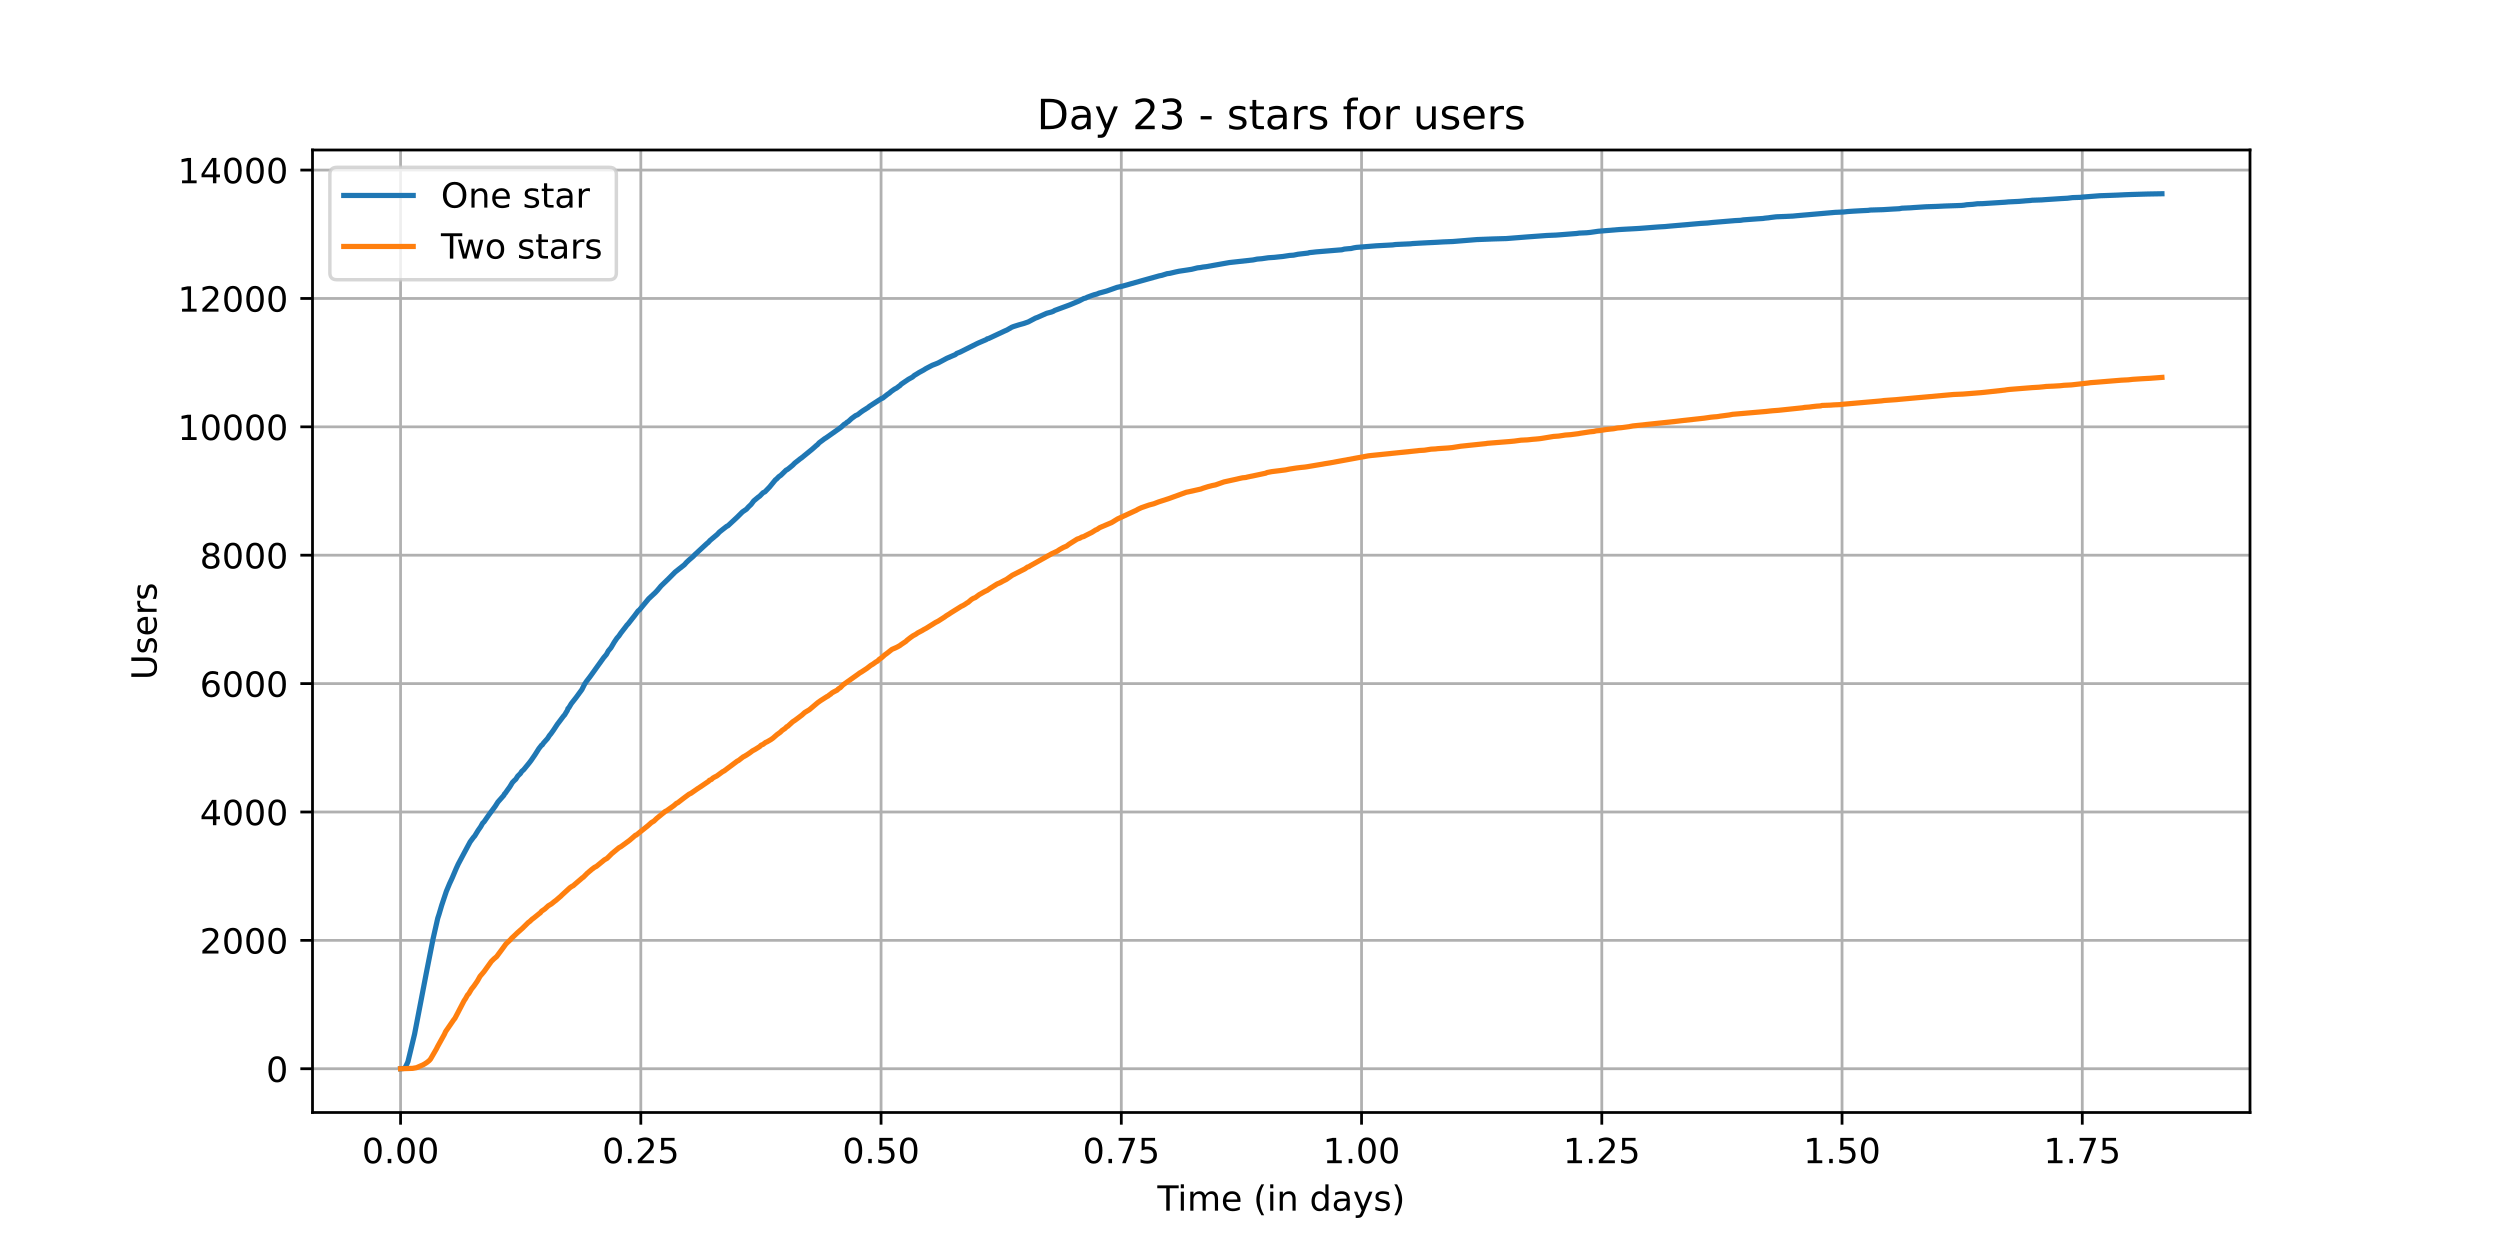<?xml version="1.0" encoding="utf-8" standalone="no"?>
<!DOCTYPE svg PUBLIC "-//W3C//DTD SVG 1.1//EN"
  "http://www.w3.org/Graphics/SVG/1.1/DTD/svg11.dtd">
<!-- Created with matplotlib (https://matplotlib.org/) -->
<svg height="360pt" version="1.1" viewBox="0 0 720 360" width="720pt" xmlns="http://www.w3.org/2000/svg" xmlns:xlink="http://www.w3.org/1999/xlink">
 <defs>
  <style type="text/css">*{stroke-linecap:butt;stroke-linejoin:round;}</style>
 </defs>
 <g id="figure_1">
  <g id="patch_1">
   <path d="M 0 360 
L 720 360 
L 720 0 
L 0 0 
z
" style="fill:#ffffff;"/>
  </g>
  <g id="axes_1">
   <g id="patch_2">
    <path d="M 90 320.4 
L 648 320.4 
L 648 43.2 
L 90 43.2 
z
" style="fill:#ffffff;"/>
   </g>
   <g id="matplotlib.axis_1">
    <g id="xtick_1">
     <g id="line2d_1">
      <path clip-path="url(#pe6e7d02a17)" d="M 115.364 320.4 
L 115.364 43.2 
" style="fill:none;stroke:#b0b0b0;stroke-linecap:square;stroke-width:0.8;"/>
     </g>
     <g id="line2d_2">
      <defs>
       <path d="M 0 0 
L 0 3.5 
" id="ma47eb41f18" style="stroke:#000000;stroke-width:0.8;"/>
      </defs>
      <g>
       <use style="stroke:#000000;stroke-width:0.8;" x="115.364" xlink:href="#ma47eb41f18" y="320.4"/>
      </g>
     </g>
     <g id="text_1">
      <!-- 0.00 -->
      <g transform="translate(104.231 334.998)scale(0.1 -0.1)">
       <defs>
        <path d="M 31.781 66.406 
Q 24.172 66.406 20.328 58.906 
Q 16.5 51.422 16.5 36.375 
Q 16.5 21.391 20.328 13.891 
Q 24.172 6.391 31.781 6.391 
Q 39.453 6.391 43.281 13.891 
Q 47.125 21.391 47.125 36.375 
Q 47.125 51.422 43.281 58.906 
Q 39.453 66.406 31.781 66.406 
z
M 31.781 74.219 
Q 44.047 74.219 50.516 64.516 
Q 56.984 54.828 56.984 36.375 
Q 56.984 17.969 50.516 8.266 
Q 44.047 -1.422 31.781 -1.422 
Q 19.531 -1.422 13.062 8.266 
Q 6.594 17.969 6.594 36.375 
Q 6.594 54.828 13.062 64.516 
Q 19.531 74.219 31.781 74.219 
z
" id="DejaVuSans-48"/>
        <path d="M 10.688 12.406 
L 21 12.406 
L 21 0 
L 10.688 0 
z
" id="DejaVuSans-46"/>
       </defs>
       <use xlink:href="#DejaVuSans-48"/>
       <use x="63.623" xlink:href="#DejaVuSans-46"/>
       <use x="95.41" xlink:href="#DejaVuSans-48"/>
       <use x="159.033" xlink:href="#DejaVuSans-48"/>
      </g>
     </g>
    </g>
    <g id="xtick_2">
     <g id="line2d_3">
      <path clip-path="url(#pe6e7d02a17)" d="M 184.554 320.4 
L 184.554 43.2 
" style="fill:none;stroke:#b0b0b0;stroke-linecap:square;stroke-width:0.8;"/>
     </g>
     <g id="line2d_4">
      <g>
       <use style="stroke:#000000;stroke-width:0.8;" x="184.554" xlink:href="#ma47eb41f18" y="320.4"/>
      </g>
     </g>
     <g id="text_2">
      <!-- 0.25 -->
      <g transform="translate(173.421 334.998)scale(0.1 -0.1)">
       <defs>
        <path d="M 19.188 8.297 
L 53.609 8.297 
L 53.609 0 
L 7.328 0 
L 7.328 8.297 
Q 12.938 14.109 22.625 23.891 
Q 32.328 33.688 34.812 36.531 
Q 39.547 41.844 41.422 45.531 
Q 43.312 49.219 43.312 52.781 
Q 43.312 58.594 39.234 62.25 
Q 35.156 65.922 28.609 65.922 
Q 23.969 65.922 18.812 64.312 
Q 13.672 62.703 7.812 59.422 
L 7.812 69.391 
Q 13.766 71.781 18.938 73 
Q 24.125 74.219 28.422 74.219 
Q 39.75 74.219 46.484 68.547 
Q 53.219 62.891 53.219 53.422 
Q 53.219 48.922 51.531 44.891 
Q 49.859 40.875 45.406 35.406 
Q 44.188 33.984 37.641 27.219 
Q 31.109 20.453 19.188 8.297 
z
" id="DejaVuSans-50"/>
        <path d="M 10.797 72.906 
L 49.516 72.906 
L 49.516 64.594 
L 19.828 64.594 
L 19.828 46.734 
Q 21.969 47.469 24.109 47.828 
Q 26.266 48.188 28.422 48.188 
Q 40.625 48.188 47.75 41.5 
Q 54.891 34.812 54.891 23.391 
Q 54.891 11.625 47.562 5.094 
Q 40.234 -1.422 26.906 -1.422 
Q 22.312 -1.422 17.547 -0.641 
Q 12.797 0.141 7.719 1.703 
L 7.719 11.625 
Q 12.109 9.234 16.797 8.062 
Q 21.484 6.891 26.703 6.891 
Q 35.156 6.891 40.078 11.328 
Q 45.016 15.766 45.016 23.391 
Q 45.016 31 40.078 35.438 
Q 35.156 39.891 26.703 39.891 
Q 22.75 39.891 18.812 39.016 
Q 14.891 38.141 10.797 36.281 
z
" id="DejaVuSans-53"/>
       </defs>
       <use xlink:href="#DejaVuSans-48"/>
       <use x="63.623" xlink:href="#DejaVuSans-46"/>
       <use x="95.41" xlink:href="#DejaVuSans-50"/>
       <use x="159.033" xlink:href="#DejaVuSans-53"/>
      </g>
     </g>
    </g>
    <g id="xtick_3">
     <g id="line2d_5">
      <path clip-path="url(#pe6e7d02a17)" d="M 253.745 320.4 
L 253.745 43.2 
" style="fill:none;stroke:#b0b0b0;stroke-linecap:square;stroke-width:0.8;"/>
     </g>
     <g id="line2d_6">
      <g>
       <use style="stroke:#000000;stroke-width:0.8;" x="253.745" xlink:href="#ma47eb41f18" y="320.4"/>
      </g>
     </g>
     <g id="text_3">
      <!-- 0.50 -->
      <g transform="translate(242.612 334.998)scale(0.1 -0.1)">
       <use xlink:href="#DejaVuSans-48"/>
       <use x="63.623" xlink:href="#DejaVuSans-46"/>
       <use x="95.41" xlink:href="#DejaVuSans-53"/>
       <use x="159.033" xlink:href="#DejaVuSans-48"/>
      </g>
     </g>
    </g>
    <g id="xtick_4">
     <g id="line2d_7">
      <path clip-path="url(#pe6e7d02a17)" d="M 322.935 320.4 
L 322.935 43.2 
" style="fill:none;stroke:#b0b0b0;stroke-linecap:square;stroke-width:0.8;"/>
     </g>
     <g id="line2d_8">
      <g>
       <use style="stroke:#000000;stroke-width:0.8;" x="322.935" xlink:href="#ma47eb41f18" y="320.4"/>
      </g>
     </g>
     <g id="text_4">
      <!-- 0.75 -->
      <g transform="translate(311.803 334.998)scale(0.1 -0.1)">
       <defs>
        <path d="M 8.203 72.906 
L 55.078 72.906 
L 55.078 68.703 
L 28.609 0 
L 18.312 0 
L 43.219 64.594 
L 8.203 64.594 
z
" id="DejaVuSans-55"/>
       </defs>
       <use xlink:href="#DejaVuSans-48"/>
       <use x="63.623" xlink:href="#DejaVuSans-46"/>
       <use x="95.41" xlink:href="#DejaVuSans-55"/>
       <use x="159.033" xlink:href="#DejaVuSans-53"/>
      </g>
     </g>
    </g>
    <g id="xtick_5">
     <g id="line2d_9">
      <path clip-path="url(#pe6e7d02a17)" d="M 392.126 320.4 
L 392.126 43.2 
" style="fill:none;stroke:#b0b0b0;stroke-linecap:square;stroke-width:0.8;"/>
     </g>
     <g id="line2d_10">
      <g>
       <use style="stroke:#000000;stroke-width:0.8;" x="392.126" xlink:href="#ma47eb41f18" y="320.4"/>
      </g>
     </g>
     <g id="text_5">
      <!-- 1.00 -->
      <g transform="translate(380.993 334.998)scale(0.1 -0.1)">
       <defs>
        <path d="M 12.406 8.297 
L 28.516 8.297 
L 28.516 63.922 
L 10.984 60.406 
L 10.984 69.391 
L 28.422 72.906 
L 38.281 72.906 
L 38.281 8.297 
L 54.391 8.297 
L 54.391 0 
L 12.406 0 
z
" id="DejaVuSans-49"/>
       </defs>
       <use xlink:href="#DejaVuSans-49"/>
       <use x="63.623" xlink:href="#DejaVuSans-46"/>
       <use x="95.41" xlink:href="#DejaVuSans-48"/>
       <use x="159.033" xlink:href="#DejaVuSans-48"/>
      </g>
     </g>
    </g>
    <g id="xtick_6">
     <g id="line2d_11">
      <path clip-path="url(#pe6e7d02a17)" d="M 461.317 320.4 
L 461.317 43.2 
" style="fill:none;stroke:#b0b0b0;stroke-linecap:square;stroke-width:0.8;"/>
     </g>
     <g id="line2d_12">
      <g>
       <use style="stroke:#000000;stroke-width:0.8;" x="461.317" xlink:href="#ma47eb41f18" y="320.4"/>
      </g>
     </g>
     <g id="text_6">
      <!-- 1.25 -->
      <g transform="translate(450.184 334.998)scale(0.1 -0.1)">
       <use xlink:href="#DejaVuSans-49"/>
       <use x="63.623" xlink:href="#DejaVuSans-46"/>
       <use x="95.41" xlink:href="#DejaVuSans-50"/>
       <use x="159.033" xlink:href="#DejaVuSans-53"/>
      </g>
     </g>
    </g>
    <g id="xtick_7">
     <g id="line2d_13">
      <path clip-path="url(#pe6e7d02a17)" d="M 530.507 320.4 
L 530.507 43.2 
" style="fill:none;stroke:#b0b0b0;stroke-linecap:square;stroke-width:0.8;"/>
     </g>
     <g id="line2d_14">
      <g>
       <use style="stroke:#000000;stroke-width:0.8;" x="530.507" xlink:href="#ma47eb41f18" y="320.4"/>
      </g>
     </g>
     <g id="text_7">
      <!-- 1.50 -->
      <g transform="translate(519.374 334.998)scale(0.1 -0.1)">
       <use xlink:href="#DejaVuSans-49"/>
       <use x="63.623" xlink:href="#DejaVuSans-46"/>
       <use x="95.41" xlink:href="#DejaVuSans-53"/>
       <use x="159.033" xlink:href="#DejaVuSans-48"/>
      </g>
     </g>
    </g>
    <g id="xtick_8">
     <g id="line2d_15">
      <path clip-path="url(#pe6e7d02a17)" d="M 599.698 320.4 
L 599.698 43.2 
" style="fill:none;stroke:#b0b0b0;stroke-linecap:square;stroke-width:0.8;"/>
     </g>
     <g id="line2d_16">
      <g>
       <use style="stroke:#000000;stroke-width:0.8;" x="599.698" xlink:href="#ma47eb41f18" y="320.4"/>
      </g>
     </g>
     <g id="text_8">
      <!-- 1.75 -->
      <g transform="translate(588.565 334.998)scale(0.1 -0.1)">
       <use xlink:href="#DejaVuSans-49"/>
       <use x="63.623" xlink:href="#DejaVuSans-46"/>
       <use x="95.41" xlink:href="#DejaVuSans-55"/>
       <use x="159.033" xlink:href="#DejaVuSans-53"/>
      </g>
     </g>
    </g>
    <g id="text_9">
     <!-- Time (in days) -->
     <g transform="translate(333.327 348.677)scale(0.1 -0.1)">
      <defs>
       <path d="M -0.297 72.906 
L 61.375 72.906 
L 61.375 64.594 
L 35.5 64.594 
L 35.5 0 
L 25.594 0 
L 25.594 64.594 
L -0.297 64.594 
z
" id="DejaVuSans-84"/>
       <path d="M 9.422 54.688 
L 18.406 54.688 
L 18.406 0 
L 9.422 0 
z
M 9.422 75.984 
L 18.406 75.984 
L 18.406 64.594 
L 9.422 64.594 
z
" id="DejaVuSans-105"/>
       <path d="M 52 44.188 
Q 55.375 50.25 60.062 53.125 
Q 64.75 56 71.094 56 
Q 79.641 56 84.281 50.016 
Q 88.922 44.047 88.922 33.016 
L 88.922 0 
L 79.891 0 
L 79.891 32.719 
Q 79.891 40.578 77.094 44.375 
Q 74.312 48.188 68.609 48.188 
Q 61.625 48.188 57.562 43.547 
Q 53.516 38.922 53.516 30.906 
L 53.516 0 
L 44.484 0 
L 44.484 32.719 
Q 44.484 40.625 41.703 44.406 
Q 38.922 48.188 33.109 48.188 
Q 26.219 48.188 22.156 43.531 
Q 18.109 38.875 18.109 30.906 
L 18.109 0 
L 9.078 0 
L 9.078 54.688 
L 18.109 54.688 
L 18.109 46.188 
Q 21.188 51.219 25.484 53.609 
Q 29.781 56 35.688 56 
Q 41.656 56 45.828 52.969 
Q 50 49.953 52 44.188 
z
" id="DejaVuSans-109"/>
       <path d="M 56.203 29.594 
L 56.203 25.203 
L 14.891 25.203 
Q 15.484 15.922 20.484 11.062 
Q 25.484 6.203 34.422 6.203 
Q 39.594 6.203 44.453 7.469 
Q 49.312 8.734 54.109 11.281 
L 54.109 2.781 
Q 49.266 0.734 44.188 -0.344 
Q 39.109 -1.422 33.891 -1.422 
Q 20.797 -1.422 13.156 6.188 
Q 5.516 13.812 5.516 26.812 
Q 5.516 40.234 12.766 48.109 
Q 20.016 56 32.328 56 
Q 43.359 56 49.781 48.891 
Q 56.203 41.797 56.203 29.594 
z
M 47.219 32.234 
Q 47.125 39.594 43.094 43.984 
Q 39.062 48.391 32.422 48.391 
Q 24.906 48.391 20.391 44.141 
Q 15.875 39.891 15.188 32.172 
z
" id="DejaVuSans-101"/>
       <path id="DejaVuSans-32"/>
       <path d="M 31 75.875 
Q 24.469 64.656 21.281 53.656 
Q 18.109 42.672 18.109 31.391 
Q 18.109 20.125 21.312 9.062 
Q 24.516 -2 31 -13.188 
L 23.188 -13.188 
Q 15.875 -1.703 12.234 9.375 
Q 8.594 20.453 8.594 31.391 
Q 8.594 42.281 12.203 53.312 
Q 15.828 64.359 23.188 75.875 
z
" id="DejaVuSans-40"/>
       <path d="M 54.891 33.016 
L 54.891 0 
L 45.906 0 
L 45.906 32.719 
Q 45.906 40.484 42.875 44.328 
Q 39.844 48.188 33.797 48.188 
Q 26.516 48.188 22.312 43.547 
Q 18.109 38.922 18.109 30.906 
L 18.109 0 
L 9.078 0 
L 9.078 54.688 
L 18.109 54.688 
L 18.109 46.188 
Q 21.344 51.125 25.703 53.562 
Q 30.078 56 35.797 56 
Q 45.219 56 50.047 50.172 
Q 54.891 44.344 54.891 33.016 
z
" id="DejaVuSans-110"/>
       <path d="M 45.406 46.391 
L 45.406 75.984 
L 54.391 75.984 
L 54.391 0 
L 45.406 0 
L 45.406 8.203 
Q 42.578 3.328 38.25 0.953 
Q 33.938 -1.422 27.875 -1.422 
Q 17.969 -1.422 11.734 6.484 
Q 5.516 14.406 5.516 27.297 
Q 5.516 40.188 11.734 48.094 
Q 17.969 56 27.875 56 
Q 33.938 56 38.25 53.625 
Q 42.578 51.266 45.406 46.391 
z
M 14.797 27.297 
Q 14.797 17.391 18.875 11.75 
Q 22.953 6.109 30.078 6.109 
Q 37.203 6.109 41.297 11.75 
Q 45.406 17.391 45.406 27.297 
Q 45.406 37.203 41.297 42.844 
Q 37.203 48.484 30.078 48.484 
Q 22.953 48.484 18.875 42.844 
Q 14.797 37.203 14.797 27.297 
z
" id="DejaVuSans-100"/>
       <path d="M 34.281 27.484 
Q 23.391 27.484 19.188 25 
Q 14.984 22.516 14.984 16.5 
Q 14.984 11.719 18.141 8.906 
Q 21.297 6.109 26.703 6.109 
Q 34.188 6.109 38.703 11.406 
Q 43.219 16.703 43.219 25.484 
L 43.219 27.484 
z
M 52.203 31.203 
L 52.203 0 
L 43.219 0 
L 43.219 8.297 
Q 40.141 3.328 35.547 0.953 
Q 30.953 -1.422 24.312 -1.422 
Q 15.922 -1.422 10.953 3.297 
Q 6 8.016 6 15.922 
Q 6 25.141 12.172 29.828 
Q 18.359 34.516 30.609 34.516 
L 43.219 34.516 
L 43.219 35.406 
Q 43.219 41.609 39.141 45 
Q 35.062 48.391 27.688 48.391 
Q 23 48.391 18.547 47.266 
Q 14.109 46.141 10.016 43.891 
L 10.016 52.203 
Q 14.938 54.109 19.578 55.047 
Q 24.219 56 28.609 56 
Q 40.484 56 46.344 49.844 
Q 52.203 43.703 52.203 31.203 
z
" id="DejaVuSans-97"/>
       <path d="M 32.172 -5.078 
Q 28.375 -14.844 24.75 -17.812 
Q 21.141 -20.797 15.094 -20.797 
L 7.906 -20.797 
L 7.906 -13.281 
L 13.188 -13.281 
Q 16.891 -13.281 18.938 -11.516 
Q 21 -9.766 23.484 -3.219 
L 25.094 0.875 
L 2.984 54.688 
L 12.5 54.688 
L 29.594 11.922 
L 46.688 54.688 
L 56.203 54.688 
z
" id="DejaVuSans-121"/>
       <path d="M 44.281 53.078 
L 44.281 44.578 
Q 40.484 46.531 36.375 47.5 
Q 32.281 48.484 27.875 48.484 
Q 21.188 48.484 17.844 46.438 
Q 14.5 44.391 14.5 40.281 
Q 14.5 37.156 16.891 35.375 
Q 19.281 33.594 26.516 31.984 
L 29.594 31.297 
Q 39.156 29.25 43.188 25.516 
Q 47.219 21.781 47.219 15.094 
Q 47.219 7.469 41.188 3.016 
Q 35.156 -1.422 24.609 -1.422 
Q 20.219 -1.422 15.453 -0.562 
Q 10.688 0.297 5.422 2 
L 5.422 11.281 
Q 10.406 8.688 15.234 7.391 
Q 20.062 6.109 24.812 6.109 
Q 31.156 6.109 34.562 8.281 
Q 37.984 10.453 37.984 14.406 
Q 37.984 18.062 35.516 20.016 
Q 33.062 21.969 24.703 23.781 
L 21.578 24.516 
Q 13.234 26.266 9.516 29.906 
Q 5.812 33.547 5.812 39.891 
Q 5.812 47.609 11.281 51.797 
Q 16.75 56 26.812 56 
Q 31.781 56 36.172 55.266 
Q 40.578 54.547 44.281 53.078 
z
" id="DejaVuSans-115"/>
       <path d="M 8.016 75.875 
L 15.828 75.875 
Q 23.141 64.359 26.781 53.312 
Q 30.422 42.281 30.422 31.391 
Q 30.422 20.453 26.781 9.375 
Q 23.141 -1.703 15.828 -13.188 
L 8.016 -13.188 
Q 14.5 -2 17.703 9.062 
Q 20.906 20.125 20.906 31.391 
Q 20.906 42.672 17.703 53.656 
Q 14.5 64.656 8.016 75.875 
z
" id="DejaVuSans-41"/>
      </defs>
      <use xlink:href="#DejaVuSans-84"/>
      <use x="57.959" xlink:href="#DejaVuSans-105"/>
      <use x="85.742" xlink:href="#DejaVuSans-109"/>
      <use x="183.154" xlink:href="#DejaVuSans-101"/>
      <use x="244.678" xlink:href="#DejaVuSans-32"/>
      <use x="276.465" xlink:href="#DejaVuSans-40"/>
      <use x="315.479" xlink:href="#DejaVuSans-105"/>
      <use x="343.262" xlink:href="#DejaVuSans-110"/>
      <use x="406.641" xlink:href="#DejaVuSans-32"/>
      <use x="438.428" xlink:href="#DejaVuSans-100"/>
      <use x="501.904" xlink:href="#DejaVuSans-97"/>
      <use x="563.184" xlink:href="#DejaVuSans-121"/>
      <use x="622.363" xlink:href="#DejaVuSans-115"/>
      <use x="674.463" xlink:href="#DejaVuSans-41"/>
     </g>
    </g>
   </g>
   <g id="matplotlib.axis_2">
    <g id="ytick_1">
     <g id="line2d_17">
      <path clip-path="url(#pe6e7d02a17)" d="M 90 307.8 
L 648 307.8 
" style="fill:none;stroke:#b0b0b0;stroke-linecap:square;stroke-width:0.8;"/>
     </g>
     <g id="line2d_18">
      <defs>
       <path d="M 0 0 
L -3.5 0 
" id="me365f0a899" style="stroke:#000000;stroke-width:0.8;"/>
      </defs>
      <g>
       <use style="stroke:#000000;stroke-width:0.8;" x="90" xlink:href="#me365f0a899" y="307.8"/>
      </g>
     </g>
     <g id="text_10">
      <!-- 0 -->
      <g transform="translate(76.638 311.599)scale(0.1 -0.1)">
       <use xlink:href="#DejaVuSans-48"/>
      </g>
     </g>
    </g>
    <g id="ytick_2">
     <g id="line2d_19">
      <path clip-path="url(#pe6e7d02a17)" d="M 90 270.825 
L 648 270.825 
" style="fill:none;stroke:#b0b0b0;stroke-linecap:square;stroke-width:0.8;"/>
     </g>
     <g id="line2d_20">
      <g>
       <use style="stroke:#000000;stroke-width:0.8;" x="90" xlink:href="#me365f0a899" y="270.825"/>
      </g>
     </g>
     <g id="text_11">
      <!-- 2000 -->
      <g transform="translate(57.55 274.625)scale(0.1 -0.1)">
       <use xlink:href="#DejaVuSans-50"/>
       <use x="63.623" xlink:href="#DejaVuSans-48"/>
       <use x="127.246" xlink:href="#DejaVuSans-48"/>
       <use x="190.869" xlink:href="#DejaVuSans-48"/>
      </g>
     </g>
    </g>
    <g id="ytick_3">
     <g id="line2d_21">
      <path clip-path="url(#pe6e7d02a17)" d="M 90 233.851 
L 648 233.851 
" style="fill:none;stroke:#b0b0b0;stroke-linecap:square;stroke-width:0.8;"/>
     </g>
     <g id="line2d_22">
      <g>
       <use style="stroke:#000000;stroke-width:0.8;" x="90" xlink:href="#me365f0a899" y="233.851"/>
      </g>
     </g>
     <g id="text_12">
      <!-- 4000 -->
      <g transform="translate(57.55 237.65)scale(0.1 -0.1)">
       <defs>
        <path d="M 37.797 64.312 
L 12.891 25.391 
L 37.797 25.391 
z
M 35.203 72.906 
L 47.609 72.906 
L 47.609 25.391 
L 58.016 25.391 
L 58.016 17.188 
L 47.609 17.188 
L 47.609 0 
L 37.797 0 
L 37.797 17.188 
L 4.891 17.188 
L 4.891 26.703 
z
" id="DejaVuSans-52"/>
       </defs>
       <use xlink:href="#DejaVuSans-52"/>
       <use x="63.623" xlink:href="#DejaVuSans-48"/>
       <use x="127.246" xlink:href="#DejaVuSans-48"/>
       <use x="190.869" xlink:href="#DejaVuSans-48"/>
      </g>
     </g>
    </g>
    <g id="ytick_4">
     <g id="line2d_23">
      <path clip-path="url(#pe6e7d02a17)" d="M 90 196.876 
L 648 196.876 
" style="fill:none;stroke:#b0b0b0;stroke-linecap:square;stroke-width:0.8;"/>
     </g>
     <g id="line2d_24">
      <g>
       <use style="stroke:#000000;stroke-width:0.8;" x="90" xlink:href="#me365f0a899" y="196.876"/>
      </g>
     </g>
     <g id="text_13">
      <!-- 6000 -->
      <g transform="translate(57.55 200.676)scale(0.1 -0.1)">
       <defs>
        <path d="M 33.016 40.375 
Q 26.375 40.375 22.484 35.828 
Q 18.609 31.297 18.609 23.391 
Q 18.609 15.531 22.484 10.953 
Q 26.375 6.391 33.016 6.391 
Q 39.656 6.391 43.531 10.953 
Q 47.406 15.531 47.406 23.391 
Q 47.406 31.297 43.531 35.828 
Q 39.656 40.375 33.016 40.375 
z
M 52.594 71.297 
L 52.594 62.312 
Q 48.875 64.062 45.094 64.984 
Q 41.312 65.922 37.594 65.922 
Q 27.828 65.922 22.672 59.328 
Q 17.531 52.734 16.797 39.406 
Q 19.672 43.656 24.016 45.922 
Q 28.375 48.188 33.594 48.188 
Q 44.578 48.188 50.953 41.516 
Q 57.328 34.859 57.328 23.391 
Q 57.328 12.156 50.688 5.359 
Q 44.047 -1.422 33.016 -1.422 
Q 20.359 -1.422 13.672 8.266 
Q 6.984 17.969 6.984 36.375 
Q 6.984 53.656 15.188 63.938 
Q 23.391 74.219 37.203 74.219 
Q 40.922 74.219 44.703 73.484 
Q 48.484 72.75 52.594 71.297 
z
" id="DejaVuSans-54"/>
       </defs>
       <use xlink:href="#DejaVuSans-54"/>
       <use x="63.623" xlink:href="#DejaVuSans-48"/>
       <use x="127.246" xlink:href="#DejaVuSans-48"/>
       <use x="190.869" xlink:href="#DejaVuSans-48"/>
      </g>
     </g>
    </g>
    <g id="ytick_5">
     <g id="line2d_25">
      <path clip-path="url(#pe6e7d02a17)" d="M 90 159.902 
L 648 159.902 
" style="fill:none;stroke:#b0b0b0;stroke-linecap:square;stroke-width:0.8;"/>
     </g>
     <g id="line2d_26">
      <g>
       <use style="stroke:#000000;stroke-width:0.8;" x="90" xlink:href="#me365f0a899" y="159.902"/>
      </g>
     </g>
     <g id="text_14">
      <!-- 8000 -->
      <g transform="translate(57.55 163.701)scale(0.1 -0.1)">
       <defs>
        <path d="M 31.781 34.625 
Q 24.75 34.625 20.719 30.859 
Q 16.703 27.094 16.703 20.516 
Q 16.703 13.922 20.719 10.156 
Q 24.75 6.391 31.781 6.391 
Q 38.812 6.391 42.859 10.172 
Q 46.922 13.969 46.922 20.516 
Q 46.922 27.094 42.891 30.859 
Q 38.875 34.625 31.781 34.625 
z
M 21.922 38.812 
Q 15.578 40.375 12.031 44.719 
Q 8.5 49.078 8.5 55.328 
Q 8.5 64.062 14.719 69.141 
Q 20.953 74.219 31.781 74.219 
Q 42.672 74.219 48.875 69.141 
Q 55.078 64.062 55.078 55.328 
Q 55.078 49.078 51.531 44.719 
Q 48 40.375 41.703 38.812 
Q 48.828 37.156 52.797 32.312 
Q 56.781 27.484 56.781 20.516 
Q 56.781 9.906 50.312 4.234 
Q 43.844 -1.422 31.781 -1.422 
Q 19.734 -1.422 13.25 4.234 
Q 6.781 9.906 6.781 20.516 
Q 6.781 27.484 10.781 32.312 
Q 14.797 37.156 21.922 38.812 
z
M 18.312 54.391 
Q 18.312 48.734 21.844 45.562 
Q 25.391 42.391 31.781 42.391 
Q 38.141 42.391 41.719 45.562 
Q 45.312 48.734 45.312 54.391 
Q 45.312 60.062 41.719 63.234 
Q 38.141 66.406 31.781 66.406 
Q 25.391 66.406 21.844 63.234 
Q 18.312 60.062 18.312 54.391 
z
" id="DejaVuSans-56"/>
       </defs>
       <use xlink:href="#DejaVuSans-56"/>
       <use x="63.623" xlink:href="#DejaVuSans-48"/>
       <use x="127.246" xlink:href="#DejaVuSans-48"/>
       <use x="190.869" xlink:href="#DejaVuSans-48"/>
      </g>
     </g>
    </g>
    <g id="ytick_6">
     <g id="line2d_27">
      <path clip-path="url(#pe6e7d02a17)" d="M 90 122.927 
L 648 122.927 
" style="fill:none;stroke:#b0b0b0;stroke-linecap:square;stroke-width:0.8;"/>
     </g>
     <g id="line2d_28">
      <g>
       <use style="stroke:#000000;stroke-width:0.8;" x="90" xlink:href="#me365f0a899" y="122.927"/>
      </g>
     </g>
     <g id="text_15">
      <!-- 10000 -->
      <g transform="translate(51.188 126.727)scale(0.1 -0.1)">
       <use xlink:href="#DejaVuSans-49"/>
       <use x="63.623" xlink:href="#DejaVuSans-48"/>
       <use x="127.246" xlink:href="#DejaVuSans-48"/>
       <use x="190.869" xlink:href="#DejaVuSans-48"/>
       <use x="254.492" xlink:href="#DejaVuSans-48"/>
      </g>
     </g>
    </g>
    <g id="ytick_7">
     <g id="line2d_29">
      <path clip-path="url(#pe6e7d02a17)" d="M 90 85.953 
L 648 85.953 
" style="fill:none;stroke:#b0b0b0;stroke-linecap:square;stroke-width:0.8;"/>
     </g>
     <g id="line2d_30">
      <g>
       <use style="stroke:#000000;stroke-width:0.8;" x="90" xlink:href="#me365f0a899" y="85.953"/>
      </g>
     </g>
     <g id="text_16">
      <!-- 12000 -->
      <g transform="translate(51.188 89.752)scale(0.1 -0.1)">
       <use xlink:href="#DejaVuSans-49"/>
       <use x="63.623" xlink:href="#DejaVuSans-50"/>
       <use x="127.246" xlink:href="#DejaVuSans-48"/>
       <use x="190.869" xlink:href="#DejaVuSans-48"/>
       <use x="254.492" xlink:href="#DejaVuSans-48"/>
      </g>
     </g>
    </g>
    <g id="ytick_8">
     <g id="line2d_31">
      <path clip-path="url(#pe6e7d02a17)" d="M 90 48.978 
L 648 48.978 
" style="fill:none;stroke:#b0b0b0;stroke-linecap:square;stroke-width:0.8;"/>
     </g>
     <g id="line2d_32">
      <g>
       <use style="stroke:#000000;stroke-width:0.8;" x="90" xlink:href="#me365f0a899" y="48.978"/>
      </g>
     </g>
     <g id="text_17">
      <!-- 14000 -->
      <g transform="translate(51.188 52.777)scale(0.1 -0.1)">
       <use xlink:href="#DejaVuSans-49"/>
       <use x="63.623" xlink:href="#DejaVuSans-52"/>
       <use x="127.246" xlink:href="#DejaVuSans-48"/>
       <use x="190.869" xlink:href="#DejaVuSans-48"/>
       <use x="254.492" xlink:href="#DejaVuSans-48"/>
      </g>
     </g>
    </g>
    <g id="text_18">
     <!-- Users -->
     <g transform="translate(45.108 195.801)rotate(-90)scale(0.1 -0.1)">
      <defs>
       <path d="M 8.688 72.906 
L 18.609 72.906 
L 18.609 28.609 
Q 18.609 16.891 22.844 11.734 
Q 27.094 6.594 36.625 6.594 
Q 46.094 6.594 50.344 11.734 
Q 54.594 16.891 54.594 28.609 
L 54.594 72.906 
L 64.5 72.906 
L 64.5 27.391 
Q 64.5 13.141 57.438 5.859 
Q 50.391 -1.422 36.625 -1.422 
Q 22.797 -1.422 15.734 5.859 
Q 8.688 13.141 8.688 27.391 
z
" id="DejaVuSans-85"/>
       <path d="M 41.109 46.297 
Q 39.594 47.172 37.812 47.578 
Q 36.031 48 33.891 48 
Q 26.266 48 22.188 43.047 
Q 18.109 38.094 18.109 28.812 
L 18.109 0 
L 9.078 0 
L 9.078 54.688 
L 18.109 54.688 
L 18.109 46.188 
Q 20.953 51.172 25.484 53.578 
Q 30.031 56 36.531 56 
Q 37.453 56 38.578 55.875 
Q 39.703 55.766 41.062 55.516 
z
" id="DejaVuSans-114"/>
      </defs>
      <use xlink:href="#DejaVuSans-85"/>
      <use x="73.193" xlink:href="#DejaVuSans-115"/>
      <use x="125.293" xlink:href="#DejaVuSans-101"/>
      <use x="186.816" xlink:href="#DejaVuSans-114"/>
      <use x="227.93" xlink:href="#DejaVuSans-115"/>
     </g>
    </g>
   </g>
   <g id="line2d_33">
    <path clip-path="url(#pe6e7d02a17)" d="M 115.364 307.8 
L 116.35 307.708 
L 116.731 307.375 
L 117.305 306.192 
L 117.494 305.748 
L 119.4 297.817 
L 121.684 285.93 
L 122.827 279.977 
L 124.352 272.267 
L 124.733 270.345 
L 126.066 264.466 
L 126.447 263.301 
L 127.206 260.731 
L 128.542 256.72 
L 129.493 254.446 
L 129.874 253.632 
L 130.256 252.8 
L 131.399 250.101 
L 131.969 248.863 
L 133.683 245.646 
L 135.397 242.466 
L 136.348 241.172 
L 136.729 240.747 
L 137.111 240.118 
L 137.684 239.175 
L 138.443 238.084 
L 139.017 237.049 
L 139.398 236.698 
L 140.73 234.775 
L 142.636 232.187 
L 143.395 230.985 
L 145.109 229.044 
L 145.301 228.619 
L 145.49 228.49 
L 146.064 227.658 
L 146.826 226.604 
L 147.585 225.347 
L 148.159 224.755 
L 148.54 224.422 
L 149.11 223.517 
L 149.872 222.777 
L 150.254 222.167 
L 150.824 221.668 
L 152.349 219.801 
L 152.919 219.061 
L 154.062 217.397 
L 155.206 215.585 
L 155.587 215.105 
L 155.968 214.606 
L 156.157 214.55 
L 156.538 213.977 
L 157.682 212.701 
L 158.252 211.814 
L 158.633 211.37 
L 159.396 210.298 
L 160.539 208.56 
L 160.921 208.061 
L 161.298 207.562 
L 162.253 206.286 
L 162.634 205.861 
L 163.015 205.214 
L 163.393 204.604 
L 163.586 204.031 
L 163.775 203.92 
L 164.537 202.644 
L 165.87 200.944 
L 167.587 198.596 
L 168.346 197.08 
L 168.919 196.211 
L 169.489 195.471 
L 169.87 194.972 
L 173.871 189.389 
L 174.634 188.502 
L 175.204 187.448 
L 175.966 186.542 
L 176.918 184.915 
L 177.68 183.787 
L 178.25 183.14 
L 178.824 182.29 
L 180.156 180.571 
L 180.537 180.053 
L 180.919 179.665 
L 182.062 178.186 
L 182.632 177.483 
L 183.776 175.949 
L 184.157 175.653 
L 186.822 172.436 
L 188.728 170.661 
L 189.298 170.051 
L 190.397 168.739 
L 192.54 166.668 
L 194.443 164.745 
L 197.111 162.638 
L 197.681 161.991 
L 198.444 161.27 
L 199.587 160.29 
L 200.157 159.698 
L 203.553 156.556 
L 203.934 156.26 
L 204.507 155.631 
L 206.602 153.875 
L 207.173 153.246 
L 208.124 152.488 
L 209.267 151.601 
L 209.649 151.416 
L 212.314 148.939 
L 213.839 147.423 
L 214.982 146.646 
L 215.552 145.999 
L 216.315 145.278 
L 217.077 144.262 
L 218.41 143.152 
L 218.791 142.894 
L 219.742 141.914 
L 220.312 141.636 
L 221.648 140.25 
L 223.362 138.142 
L 223.551 138.05 
L 224.313 137.273 
L 224.883 136.885 
L 226.408 135.388 
L 226.789 135.203 
L 227.359 134.759 
L 228.311 133.964 
L 228.884 133.373 
L 230.025 132.485 
L 230.406 132.171 
L 230.787 131.912 
L 233.833 129.435 
L 234.214 129.102 
L 234.596 128.769 
L 235.169 128.252 
L 235.358 128.141 
L 235.928 127.512 
L 237.072 126.662 
L 237.453 126.366 
L 237.834 126.144 
L 242.216 123.057 
L 243.168 122.169 
L 243.549 121.984 
L 243.93 121.615 
L 244.311 121.411 
L 245.263 120.524 
L 246.406 119.692 
L 246.976 119.452 
L 247.928 118.712 
L 248.501 118.305 
L 250.023 117.344 
L 250.404 117.011 
L 253.831 114.793 
L 254.212 114.663 
L 255.545 113.61 
L 256.118 113.221 
L 256.689 112.722 
L 257.64 112.057 
L 258.213 111.761 
L 258.784 111.317 
L 259.165 111.058 
L 259.546 110.652 
L 260.116 110.264 
L 261.641 109.228 
L 262.784 108.6 
L 263.355 108.1 
L 263.925 107.768 
L 264.306 107.527 
L 264.687 107.287 
L 266.02 106.566 
L 266.593 106.196 
L 267.356 105.79 
L 268.496 105.198 
L 269.069 104.976 
L 269.639 104.754 
L 270.213 104.514 
L 272.689 103.183 
L 275.165 102.111 
L 275.546 101.778 
L 276.498 101.408 
L 281.072 99.116 
L 281.642 98.838 
L 284.121 97.766 
L 284.31 97.581 
L 284.692 97.507 
L 289.263 95.363 
L 290.025 95.03 
L 291.361 94.254 
L 291.931 94.032 
L 293.456 93.551 
L 294.788 93.181 
L 296.124 92.719 
L 298.219 91.61 
L 298.789 91.406 
L 301.457 90.223 
L 302.79 89.872 
L 303.363 89.65 
L 303.745 89.41 
L 307.746 87.931 
L 308.316 87.709 
L 310.792 86.674 
L 312.128 85.971 
L 312.698 85.842 
L 313.079 85.62 
L 314.415 85.121 
L 315.177 84.862 
L 315.939 84.677 
L 316.513 84.418 
L 317.275 84.215 
L 318.419 83.901 
L 318.8 83.79 
L 321.657 82.773 
L 323.371 82.385 
L 324.707 82.015 
L 325.85 81.682 
L 333.852 79.445 
L 334.611 79.297 
L 336.136 78.817 
L 336.898 78.724 
L 338.615 78.317 
L 339.567 78.114 
L 341.662 77.8 
L 343.19 77.56 
L 344.903 77.134 
L 345.666 77.06 
L 346.428 76.912 
L 347.38 76.802 
L 354.049 75.618 
L 360.907 74.86 
L 362.051 74.62 
L 363.386 74.509 
L 365.289 74.232 
L 367.006 74.121 
L 368.339 73.973 
L 369.482 73.862 
L 371.388 73.566 
L 372.532 73.492 
L 373.864 73.215 
L 376.721 72.882 
L 377.103 72.753 
L 378.054 72.66 
L 379.009 72.549 
L 385.482 72.013 
L 386.434 71.939 
L 387.196 71.736 
L 388.34 71.625 
L 389.102 71.57 
L 389.864 71.385 
L 390.627 71.255 
L 396.338 70.793 
L 398.433 70.682 
L 401.102 70.534 
L 401.864 70.423 
L 403.767 70.331 
L 406.243 70.22 
L 406.816 70.146 
L 408.719 70.035 
L 411.195 69.906 
L 413.482 69.795 
L 415.766 69.665 
L 418.431 69.555 
L 425.289 69 
L 428.147 68.889 
L 430.053 68.815 
L 433.861 68.704 
L 434.813 68.63 
L 439.954 68.223 
L 441.479 68.113 
L 445.48 67.817 
L 448.145 67.706 
L 454.048 67.244 
L 454.811 67.133 
L 456.906 67.04 
L 458.049 66.929 
L 459.574 66.707 
L 460.336 66.597 
L 466.24 66.116 
L 468.146 66.005 
L 470.241 65.894 
L 472.144 65.783 
L 477.666 65.358 
L 479.572 65.247 
L 480.716 65.136 
L 489.858 64.341 
L 491.76 64.23 
L 493.096 64.082 
L 499.762 63.528 
L 501.284 63.454 
L 502.046 63.324 
L 506.047 63.029 
L 507.761 62.918 
L 508.331 62.825 
L 509.282 62.733 
L 510.045 62.622 
L 511.569 62.437 
L 514.427 62.326 
L 516.33 62.234 
L 517.473 62.123 
L 528.521 61.161 
L 530.997 61.05 
L 532.141 60.921 
L 533.855 60.81 
L 536.139 60.681 
L 538.044 60.588 
L 538.615 60.496 
L 542.234 60.385 
L 545.284 60.2 
L 546.998 60.108 
L 547.76 59.96 
L 550.236 59.849 
L 551.187 59.775 
L 554.618 59.553 
L 557.857 59.442 
L 560.144 59.331 
L 563.382 59.22 
L 564.907 59.165 
L 565.669 59.091 
L 566.432 58.961 
L 568.146 58.85 
L 569.478 58.684 
L 571.003 58.647 
L 572.717 58.536 
L 575.955 58.333 
L 577.48 58.24 
L 578.431 58.148 
L 580.718 58.037 
L 581.481 58 
L 582.813 57.889 
L 583.387 57.834 
L 584.719 57.741 
L 585.293 57.667 
L 587.961 57.575 
L 588.912 57.501 
L 590.629 57.39 
L 593.676 57.187 
L 595.393 57.094 
L 596.914 56.909 
L 599.201 56.835 
L 599.775 56.761 
L 604.727 56.373 
L 607.965 56.262 
L 609.871 56.188 
L 612.158 56.077 
L 613.68 56.022 
L 617.303 55.911 
L 618.635 55.874 
L 622.636 55.8 
L 622.636 55.8 
" style="fill:none;stroke:#1f77b4;stroke-linecap:square;stroke-width:1.5;"/>
   </g>
   <g id="line2d_34">
    <path clip-path="url(#pe6e7d02a17)" d="M 115.364 307.8 
L 118.826 307.689 
L 119.97 307.486 
L 121.876 306.654 
L 122.635 306.192 
L 123.016 305.933 
L 123.59 305.471 
L 123.971 305.045 
L 124.541 304.066 
L 125.685 302.087 
L 126.066 301.329 
L 127.968 297.909 
L 128.35 297.077 
L 130.637 293.75 
L 131.018 293.269 
L 131.777 291.827 
L 133.683 288.167 
L 134.064 287.612 
L 134.634 286.577 
L 135.016 286.17 
L 135.778 284.876 
L 136.54 283.914 
L 137.492 282.528 
L 138.254 281.178 
L 139.398 279.829 
L 141.493 276.908 
L 142.255 276.15 
L 143.014 275.521 
L 144.92 272.951 
L 145.683 271.898 
L 146.064 271.509 
L 147.015 270.622 
L 147.396 270.16 
L 147.966 269.642 
L 148.348 269.273 
L 148.921 268.718 
L 150.443 267.368 
L 151.397 266.425 
L 152.156 265.668 
L 152.538 265.409 
L 153.3 264.688 
L 153.681 264.429 
L 155.395 263.042 
L 155.587 262.931 
L 155.968 262.432 
L 156.92 261.785 
L 157.871 260.898 
L 158.822 260.325 
L 159.585 259.696 
L 160.158 259.271 
L 160.921 258.605 
L 161.491 258.125 
L 161.872 257.736 
L 164.156 255.647 
L 164.729 255.259 
L 165.11 255.074 
L 165.492 254.723 
L 167.394 253.096 
L 167.776 252.763 
L 167.965 252.671 
L 169.108 251.506 
L 170.441 250.379 
L 171.203 249.805 
L 171.776 249.51 
L 174.06 247.642 
L 174.823 247.217 
L 175.774 246.274 
L 176.155 245.886 
L 178.25 244.148 
L 178.824 243.834 
L 181.3 242.022 
L 183.013 240.543 
L 183.202 240.525 
L 186.633 237.77 
L 187.585 236.92 
L 188.347 236.458 
L 189.109 235.718 
L 191.585 233.685 
L 191.967 233.518 
L 194.065 232.021 
L 194.824 231.355 
L 195.205 231.189 
L 196.73 230.006 
L 197.3 229.58 
L 198.444 228.73 
L 199.017 228.453 
L 200.731 227.251 
L 201.695 226.622 
L 204.126 224.977 
L 204.315 224.718 
L 204.889 224.496 
L 205.267 224.108 
L 205.84 223.775 
L 206.41 223.498 
L 208.124 222.241 
L 208.505 222.056 
L 212.314 219.209 
L 212.695 219.024 
L 214.027 217.989 
L 214.409 217.804 
L 215.171 217.342 
L 215.933 216.824 
L 216.315 216.547 
L 216.696 216.251 
L 217.458 215.844 
L 218.791 215.012 
L 219.172 214.624 
L 219.742 214.384 
L 220.505 213.811 
L 220.886 213.663 
L 222.026 212.997 
L 222.599 212.591 
L 223.74 211.592 
L 224.694 210.908 
L 225.265 210.354 
L 225.835 209.965 
L 226.027 209.854 
L 226.597 209.281 
L 226.789 209.244 
L 228.311 207.858 
L 228.884 207.488 
L 229.836 206.786 
L 230.979 205.917 
L 231.738 205.214 
L 232.501 204.752 
L 233.074 204.419 
L 235.169 202.644 
L 235.55 202.33 
L 236.309 201.794 
L 238.215 200.574 
L 238.404 200.518 
L 238.978 200.038 
L 239.167 199.982 
L 239.548 199.594 
L 240.121 199.261 
L 240.88 198.873 
L 241.073 198.781 
L 241.454 198.392 
L 242.024 198.041 
L 242.786 197.246 
L 247.165 194.14 
L 247.546 193.844 
L 248.12 193.512 
L 249.641 192.513 
L 250.785 191.626 
L 251.355 191.293 
L 252.31 190.609 
L 252.691 190.424 
L 253.261 189.851 
L 253.831 189.481 
L 254.405 188.982 
L 254.786 188.631 
L 255.356 188.224 
L 256.881 187.023 
L 258.021 186.523 
L 258.402 186.339 
L 259.165 185.913 
L 259.546 185.618 
L 260.878 184.73 
L 261.26 184.36 
L 262.211 183.621 
L 262.973 183.085 
L 263.736 182.678 
L 264.306 182.271 
L 265.642 181.569 
L 266.02 181.329 
L 266.782 180.922 
L 269.45 179.258 
L 270.213 178.87 
L 272.116 177.65 
L 272.497 177.354 
L 273.259 176.892 
L 273.833 176.503 
L 276.498 174.84 
L 276.879 174.599 
L 277.26 174.433 
L 277.833 174.1 
L 278.596 173.582 
L 278.785 173.508 
L 279.355 173.009 
L 279.736 172.677 
L 280.31 172.325 
L 280.88 172.103 
L 282.023 171.253 
L 283.359 170.495 
L 283.929 170.199 
L 284.31 170.033 
L 285.073 169.497 
L 287.168 168.184 
L 287.93 167.87 
L 288.881 167.352 
L 289.836 166.872 
L 291.55 165.67 
L 295.169 163.84 
L 295.932 163.303 
L 296.313 163.211 
L 296.694 162.952 
L 302.982 159.421 
L 304.507 158.719 
L 305.077 158.33 
L 306.221 157.683 
L 307.172 157.277 
L 307.935 156.704 
L 308.697 156.223 
L 310.222 155.262 
L 310.984 155.003 
L 311.554 154.67 
L 312.128 154.522 
L 312.698 154.208 
L 314.034 153.542 
L 314.415 153.357 
L 315.558 152.636 
L 315.939 152.488 
L 316.702 151.971 
L 317.464 151.638 
L 320.133 150.51 
L 321.846 149.457 
L 326.802 147.164 
L 327.183 146.998 
L 327.753 146.665 
L 328.708 146.221 
L 330.61 145.556 
L 330.992 145.426 
L 332.327 145.075 
L 333.09 144.779 
L 333.66 144.557 
L 336.517 143.633 
L 341.662 141.766 
L 342.238 141.655 
L 345.858 140.841 
L 346.428 140.62 
L 347.953 140.139 
L 348.715 139.954 
L 349.096 139.843 
L 350.048 139.658 
L 352.524 138.789 
L 356.147 137.994 
L 356.906 137.81 
L 357.861 137.606 
L 358.812 137.514 
L 359.193 137.403 
L 360.145 137.199 
L 360.718 137.089 
L 364.53 136.275 
L 364.908 136.09 
L 365.67 135.942 
L 366.244 135.831 
L 370.244 135.332 
L 371.388 135.092 
L 373.294 134.796 
L 374.627 134.63 
L 375.77 134.519 
L 376.532 134.408 
L 380.341 133.761 
L 380.911 133.668 
L 381.482 133.557 
L 383.006 133.317 
L 394.054 131.284 
L 395.006 131.173 
L 408.149 129.823 
L 408.719 129.749 
L 410.244 129.657 
L 412.146 129.361 
L 413.482 129.287 
L 414.052 129.213 
L 417.099 129.01 
L 418.242 128.899 
L 420.718 128.51 
L 427.958 127.752 
L 428.339 127.679 
L 429.671 127.568 
L 435.002 127.142 
L 436.145 127.031 
L 438.051 126.773 
L 439.954 126.68 
L 441.29 126.532 
L 442.43 126.44 
L 443.385 126.347 
L 444.147 126.237 
L 447.382 125.7 
L 448.907 125.589 
L 450.813 125.294 
L 452.335 125.183 
L 454.622 124.887 
L 455.192 124.776 
L 457.86 124.369 
L 459.001 124.258 
L 459.763 124.073 
L 460.718 124 
L 462.62 123.704 
L 463.953 123.556 
L 464.715 123.482 
L 465.859 123.26 
L 466.81 123.186 
L 469.286 122.853 
L 470.241 122.668 
L 482.811 121.337 
L 484.143 121.171 
L 490.809 120.432 
L 492.715 120.154 
L 493.666 120.062 
L 494.429 120.006 
L 494.999 119.932 
L 495.38 119.858 
L 498.048 119.507 
L 499 119.322 
L 500.332 119.211 
L 508.712 118.49 
L 509.664 118.379 
L 510.618 118.287 
L 512.14 118.176 
L 519.187 117.437 
L 519.76 117.326 
L 521.093 117.233 
L 521.855 117.122 
L 523.188 116.974 
L 524.331 116.9 
L 524.712 116.771 
L 527.189 116.679 
L 528.14 116.605 
L 529.854 116.531 
L 530.805 116.42 
L 541.853 115.458 
L 542.616 115.348 
L 546.043 115.107 
L 547.187 114.996 
L 562.62 113.61 
L 565.288 113.499 
L 570.43 113.092 
L 571.573 112.981 
L 577.48 112.334 
L 577.861 112.26 
L 578.812 112.149 
L 585.293 111.632 
L 587.199 111.521 
L 588.342 111.41 
L 589.294 111.299 
L 591.388 111.206 
L 593.294 111.095 
L 594.438 110.966 
L 596.533 110.855 
L 601.299 110.319 
L 602.059 110.208 
L 603.583 110.097 
L 611.015 109.487 
L 612.921 109.395 
L 614.253 109.247 
L 617.111 109.062 
L 619.206 108.951 
L 622.636 108.692 
L 622.636 108.692 
" style="fill:none;stroke:#ff7f0e;stroke-linecap:square;stroke-width:1.5;"/>
   </g>
   <g id="patch_3">
    <path d="M 90 320.4 
L 90 43.2 
" style="fill:none;stroke:#000000;stroke-linecap:square;stroke-linejoin:miter;stroke-width:0.8;"/>
   </g>
   <g id="patch_4">
    <path d="M 648 320.4 
L 648 43.2 
" style="fill:none;stroke:#000000;stroke-linecap:square;stroke-linejoin:miter;stroke-width:0.8;"/>
   </g>
   <g id="patch_5">
    <path d="M 90 320.4 
L 648 320.4 
" style="fill:none;stroke:#000000;stroke-linecap:square;stroke-linejoin:miter;stroke-width:0.8;"/>
   </g>
   <g id="patch_6">
    <path d="M 90 43.2 
L 648 43.2 
" style="fill:none;stroke:#000000;stroke-linecap:square;stroke-linejoin:miter;stroke-width:0.8;"/>
   </g>
   <g id="text_19">
    <!-- Day 23 - stars for users -->
    <g transform="translate(298.609 37.2)scale(0.12 -0.12)">
     <defs>
      <path d="M 19.672 64.797 
L 19.672 8.109 
L 31.594 8.109 
Q 46.688 8.109 53.688 14.938 
Q 60.688 21.781 60.688 36.531 
Q 60.688 51.172 53.688 57.984 
Q 46.688 64.797 31.594 64.797 
z
M 9.812 72.906 
L 30.078 72.906 
Q 51.266 72.906 61.172 64.094 
Q 71.094 55.281 71.094 36.531 
Q 71.094 17.672 61.125 8.828 
Q 51.172 0 30.078 0 
L 9.812 0 
z
" id="DejaVuSans-68"/>
      <path d="M 40.578 39.312 
Q 47.656 37.797 51.625 33 
Q 55.609 28.219 55.609 21.188 
Q 55.609 10.406 48.188 4.484 
Q 40.766 -1.422 27.094 -1.422 
Q 22.516 -1.422 17.656 -0.516 
Q 12.797 0.391 7.625 2.203 
L 7.625 11.719 
Q 11.719 9.328 16.594 8.109 
Q 21.484 6.891 26.812 6.891 
Q 36.078 6.891 40.938 10.547 
Q 45.797 14.203 45.797 21.188 
Q 45.797 27.641 41.281 31.266 
Q 36.766 34.906 28.719 34.906 
L 20.219 34.906 
L 20.219 43.016 
L 29.109 43.016 
Q 36.375 43.016 40.234 45.922 
Q 44.094 48.828 44.094 54.297 
Q 44.094 59.906 40.109 62.906 
Q 36.141 65.922 28.719 65.922 
Q 24.656 65.922 20.016 65.031 
Q 15.375 64.156 9.812 62.312 
L 9.812 71.094 
Q 15.438 72.656 20.344 73.438 
Q 25.25 74.219 29.594 74.219 
Q 40.828 74.219 47.359 69.109 
Q 53.906 64.016 53.906 55.328 
Q 53.906 49.266 50.438 45.094 
Q 46.969 40.922 40.578 39.312 
z
" id="DejaVuSans-51"/>
      <path d="M 4.891 31.391 
L 31.203 31.391 
L 31.203 23.391 
L 4.891 23.391 
z
" id="DejaVuSans-45"/>
      <path d="M 18.312 70.219 
L 18.312 54.688 
L 36.812 54.688 
L 36.812 47.703 
L 18.312 47.703 
L 18.312 18.016 
Q 18.312 11.328 20.141 9.422 
Q 21.969 7.516 27.594 7.516 
L 36.812 7.516 
L 36.812 0 
L 27.594 0 
Q 17.188 0 13.234 3.875 
Q 9.281 7.766 9.281 18.016 
L 9.281 47.703 
L 2.688 47.703 
L 2.688 54.688 
L 9.281 54.688 
L 9.281 70.219 
z
" id="DejaVuSans-116"/>
      <path d="M 37.109 75.984 
L 37.109 68.5 
L 28.516 68.5 
Q 23.688 68.5 21.797 66.547 
Q 19.922 64.594 19.922 59.516 
L 19.922 54.688 
L 34.719 54.688 
L 34.719 47.703 
L 19.922 47.703 
L 19.922 0 
L 10.891 0 
L 10.891 47.703 
L 2.297 47.703 
L 2.297 54.688 
L 10.891 54.688 
L 10.891 58.5 
Q 10.891 67.625 15.141 71.797 
Q 19.391 75.984 28.609 75.984 
z
" id="DejaVuSans-102"/>
      <path d="M 30.609 48.391 
Q 23.391 48.391 19.188 42.75 
Q 14.984 37.109 14.984 27.297 
Q 14.984 17.484 19.156 11.844 
Q 23.344 6.203 30.609 6.203 
Q 37.797 6.203 41.984 11.859 
Q 46.188 17.531 46.188 27.297 
Q 46.188 37.016 41.984 42.703 
Q 37.797 48.391 30.609 48.391 
z
M 30.609 56 
Q 42.328 56 49.016 48.375 
Q 55.719 40.766 55.719 27.297 
Q 55.719 13.875 49.016 6.219 
Q 42.328 -1.422 30.609 -1.422 
Q 18.844 -1.422 12.172 6.219 
Q 5.516 13.875 5.516 27.297 
Q 5.516 40.766 12.172 48.375 
Q 18.844 56 30.609 56 
z
" id="DejaVuSans-111"/>
      <path d="M 8.5 21.578 
L 8.5 54.688 
L 17.484 54.688 
L 17.484 21.922 
Q 17.484 14.156 20.5 10.266 
Q 23.531 6.391 29.594 6.391 
Q 36.859 6.391 41.078 11.031 
Q 45.312 15.672 45.312 23.688 
L 45.312 54.688 
L 54.297 54.688 
L 54.297 0 
L 45.312 0 
L 45.312 8.406 
Q 42.047 3.422 37.719 1 
Q 33.406 -1.422 27.688 -1.422 
Q 18.266 -1.422 13.375 4.438 
Q 8.5 10.297 8.5 21.578 
z
M 31.109 56 
z
" id="DejaVuSans-117"/>
     </defs>
     <use xlink:href="#DejaVuSans-68"/>
     <use x="77.002" xlink:href="#DejaVuSans-97"/>
     <use x="138.281" xlink:href="#DejaVuSans-121"/>
     <use x="197.461" xlink:href="#DejaVuSans-32"/>
     <use x="229.248" xlink:href="#DejaVuSans-50"/>
     <use x="292.871" xlink:href="#DejaVuSans-51"/>
     <use x="356.494" xlink:href="#DejaVuSans-32"/>
     <use x="388.281" xlink:href="#DejaVuSans-45"/>
     <use x="424.365" xlink:href="#DejaVuSans-32"/>
     <use x="456.152" xlink:href="#DejaVuSans-115"/>
     <use x="508.252" xlink:href="#DejaVuSans-116"/>
     <use x="547.461" xlink:href="#DejaVuSans-97"/>
     <use x="608.74" xlink:href="#DejaVuSans-114"/>
     <use x="649.854" xlink:href="#DejaVuSans-115"/>
     <use x="701.953" xlink:href="#DejaVuSans-32"/>
     <use x="733.74" xlink:href="#DejaVuSans-102"/>
     <use x="768.945" xlink:href="#DejaVuSans-111"/>
     <use x="830.127" xlink:href="#DejaVuSans-114"/>
     <use x="871.24" xlink:href="#DejaVuSans-32"/>
     <use x="903.027" xlink:href="#DejaVuSans-117"/>
     <use x="966.406" xlink:href="#DejaVuSans-115"/>
     <use x="1018.506" xlink:href="#DejaVuSans-101"/>
     <use x="1080.029" xlink:href="#DejaVuSans-114"/>
     <use x="1121.143" xlink:href="#DejaVuSans-115"/>
    </g>
   </g>
   <g id="legend_1">
    <g id="patch_7">
     <path d="M 97 80.556 
L 175.511 80.556 
Q 177.511 80.556 177.511 78.556 
L 177.511 50.2 
Q 177.511 48.2 175.511 48.2 
L 97 48.2 
Q 95 48.2 95 50.2 
L 95 78.556 
Q 95 80.556 97 80.556 
z
" style="fill:#ffffff;opacity:0.8;stroke:#cccccc;stroke-linejoin:miter;"/>
    </g>
    <g id="line2d_35">
     <path d="M 99 56.298 
L 119 56.298 
" style="fill:none;stroke:#1f77b4;stroke-linecap:square;stroke-width:1.5;"/>
    </g>
    <g id="line2d_36"/>
    <g id="text_20">
     <!-- One star -->
     <g transform="translate(127 59.798)scale(0.1 -0.1)">
      <defs>
       <path d="M 39.406 66.219 
Q 28.656 66.219 22.328 58.203 
Q 16.016 50.203 16.016 36.375 
Q 16.016 22.609 22.328 14.594 
Q 28.656 6.594 39.406 6.594 
Q 50.141 6.594 56.422 14.594 
Q 62.703 22.609 62.703 36.375 
Q 62.703 50.203 56.422 58.203 
Q 50.141 66.219 39.406 66.219 
z
M 39.406 74.219 
Q 54.734 74.219 63.906 63.938 
Q 73.094 53.656 73.094 36.375 
Q 73.094 19.141 63.906 8.859 
Q 54.734 -1.422 39.406 -1.422 
Q 24.031 -1.422 14.812 8.828 
Q 5.609 19.094 5.609 36.375 
Q 5.609 53.656 14.812 63.938 
Q 24.031 74.219 39.406 74.219 
z
" id="DejaVuSans-79"/>
      </defs>
      <use xlink:href="#DejaVuSans-79"/>
      <use x="78.711" xlink:href="#DejaVuSans-110"/>
      <use x="142.09" xlink:href="#DejaVuSans-101"/>
      <use x="203.613" xlink:href="#DejaVuSans-32"/>
      <use x="235.4" xlink:href="#DejaVuSans-115"/>
      <use x="287.5" xlink:href="#DejaVuSans-116"/>
      <use x="326.709" xlink:href="#DejaVuSans-97"/>
      <use x="387.988" xlink:href="#DejaVuSans-114"/>
     </g>
    </g>
    <g id="line2d_37">
     <path d="M 99 70.977 
L 119 70.977 
" style="fill:none;stroke:#ff7f0e;stroke-linecap:square;stroke-width:1.5;"/>
    </g>
    <g id="line2d_38"/>
    <g id="text_21">
     <!-- Two stars -->
     <g transform="translate(127 74.477)scale(0.1 -0.1)">
      <defs>
       <path d="M 4.203 54.688 
L 13.188 54.688 
L 24.422 12.016 
L 35.594 54.688 
L 46.188 54.688 
L 57.422 12.016 
L 68.609 54.688 
L 77.594 54.688 
L 63.281 0 
L 52.688 0 
L 40.922 44.828 
L 29.109 0 
L 18.5 0 
z
" id="DejaVuSans-119"/>
      </defs>
      <use xlink:href="#DejaVuSans-84"/>
      <use x="44.584" xlink:href="#DejaVuSans-119"/>
      <use x="126.371" xlink:href="#DejaVuSans-111"/>
      <use x="187.553" xlink:href="#DejaVuSans-32"/>
      <use x="219.34" xlink:href="#DejaVuSans-115"/>
      <use x="271.439" xlink:href="#DejaVuSans-116"/>
      <use x="310.648" xlink:href="#DejaVuSans-97"/>
      <use x="371.928" xlink:href="#DejaVuSans-114"/>
      <use x="413.041" xlink:href="#DejaVuSans-115"/>
     </g>
    </g>
   </g>
  </g>
 </g>
 <defs>
  <clipPath id="pe6e7d02a17">
   <rect height="277.2" width="558" x="90" y="43.2"/>
  </clipPath>
 </defs>
</svg>

